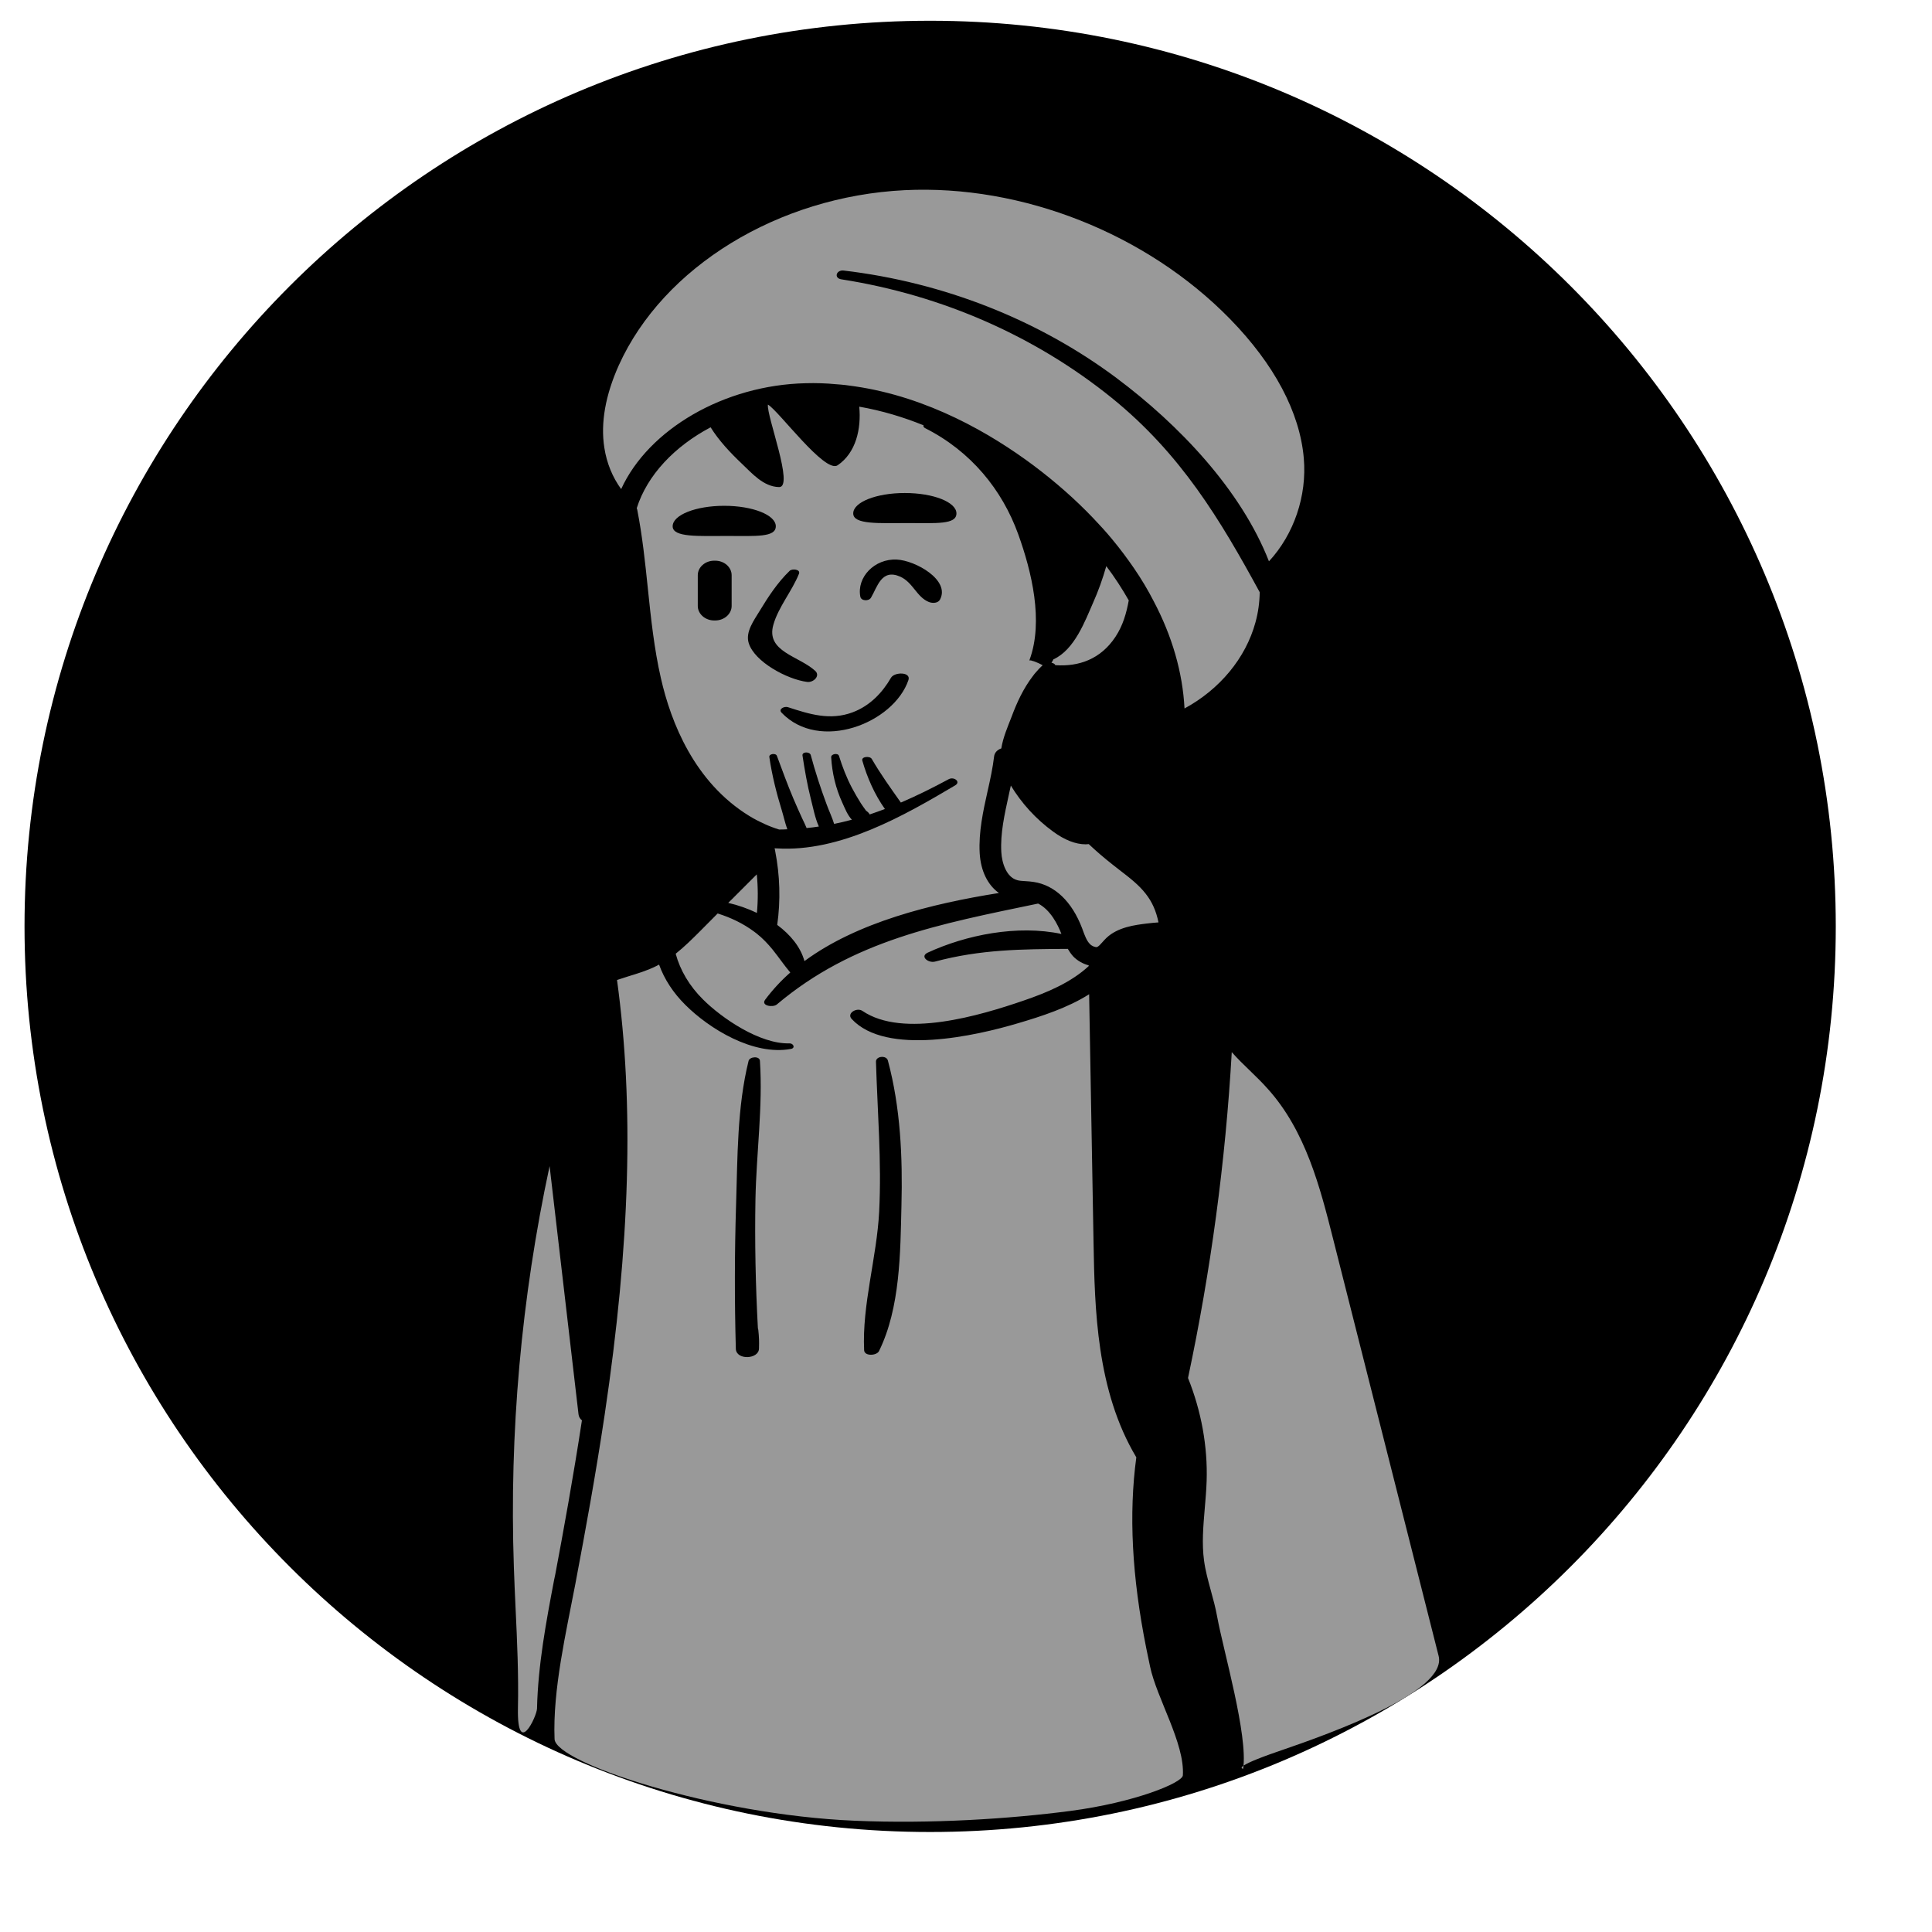 <svg version="1.1" xmlns="http://www.w3.org/2000/svg" width="100" height="100" viewBox="0 0 1024 1024">
	<path d="M972.999 490.999c0 265.098-214.902 480-480 480s-480-214.902-480-480c0-265.098 214.902-480 480-480s480 214.902 480 480z"></path>
	<path fill="#999" d="M274.522 905.35c-0.527 26.622 10.050 4.289 10.111 0.193 0.527-23.010 4.817-45.857 9.039-68.049l0.608-2.88c4.256-22.543 9.6-51.887 14.159-81.81-0.959-0.737-1.663-1.873-1.808-3.168l-15.33-131.585c-15.008 69.951-21.39 141.266-18.943 212.494 0.241 7.294 0.575 14.61 0.913 21.922 0.831 17.489 1.632 35.25 1.248 52.881zM386.010 478.488v0.064c5.186 1.183 10.35 3.008 15.168 5.311 0.639-6.785 0.608-13.65-0.064-20.43-3.6 3.617-7.217 7.217-10.8 10.8-1.41 1.441-2.815 2.85-4.304 4.256zM506.936 272.136c0-6-12.241-10.83-27.378-10.83-15.073 0-27.33 4.83-27.33 10.83s13.825 5.105 28.929 5.105c15.073 0 25.775 0.895 25.775-5.105zM475.337 296.586c-11.807-0.592-21.33 9.359-19.345 19.663 0.432 2.37 4.543 2.481 5.649 0.544 3.378-5.666 5.537-15.57 15.506-11.151 6.831 3.089 8.687 10.817 15.201 13.441 1.937 0.75 4.83 0.673 5.871-1.294 5.55-10.385-13.136-20.769-22.881-21.201zM472.264 359.192c-4.478 7.775-11.070 14.863-20.306 18.334-11.952 4.495-22.912 1.024-34.414-2.734-1.873-0.544-5.087 0.99-3.343 2.896 20.113 21.089 59.456 5.695 67.281-17.232 1.487-4.414-7.376-4.368-9.214-1.264zM427.752 361.432c3.442 0.463 7.136-3.249 4.368-5.824-8.593-7.937-26.306-10.175-22.225-24.45 2.641-9.39 9.934-17.906 13.586-27.073 0.93-2.37-3.681-2.832-4.976-1.505-6.351 6.145-11.263 13.615-15.729 20.992-3.089 5.134-7.873 11.392-5.906 17.392 3.15 9.857 20.288 19.088 30.878 20.464zM411.193 278.95c0-6-12.222-10.864-27.343-10.864s-27.33 4.864-27.33 10.864c0 5.97 13.761 5.122 28.894 5.122 15.104 0 25.775 0.849 25.775-5.122zM387.785 304.887c0-4.256-3.934-7.711-8.687-7.711h-0.592c-4.736 0-8.67 3.455-8.67 7.711v16.273c0 4.239 3.934 7.696 8.67 7.696h0.592c4.752 0 8.687-3.455 8.687-7.696v-16.273zM523.478 419.161c-2.4 10.752-4.83 21.822-4.225 33.008 0.544 9.488 4.304 16.958 10.192 21.137-35.743 5.678-75.089 15.455-103.071 36.094-2.049-7.457-7.393-13.95-14.43-19.183 1.839-12.99 1.441-26.207-1.088-39.185 0-0.048-0.030-0.158-0.030-0.21 0-0.112-0.030-0.21-0.064-0.351-0.048-0.305-0.158-0.575-0.222-0.866 0.287 0.017 0.575 0.048 0.831 0.048h0.241c33.729 2.143 67.65-17.408 94.624-33.378 3.231-1.904-0.625-4.783-3.39-3.295-8.558 4.624-16.929 8.769-25.376 12.386-5.392-7.632-10.736-15.056-15.407-23.105-0.959-1.696-5.678-1.329-5.010 0.895 2.494 8.722 6.45 17.888 11.97 25.632-2.657 0.99-5.327 1.95-7.968 2.85-0.112-0.064-0.193-0.081-0.257-0.112-0.030-0.386-0.608-1.007-1.808-1.904-0.978-1.294-1.839-2.576-2.722-3.887-1.663-2.657-3.266-5.361-4.706-8.113-2.863-5.439-5.087-11.199-6.878-16.976-0.511-1.727-4.256-1.088-4.144 0.704 0.496 8.352 2.37 16.414 5.936 24.145 1.376 3.039 2.769 6.608 5.041 8.961-3.12 0.814-6.222 1.599-9.407 2.224-1.071-3.506-2.751-6.943-3.999-10.401-3.214-8.622-6.030-17.296-8.4-26.095-0.544-1.92-4.706-1.825-4.368 0.287 1.17 7.663 2.481 15.313 4.401 22.894 1.217 4.736 2.19 10.032 4.256 14.705-2.178 0.351-4.289 0.608-6.48 0.801-0.737-1.727-1.522-3.424-2.336-5.087-1.551-3.471-3.201-6.959-4.655-10.478-3.168-7.487-5.952-15.137-8.769-22.719-0.592-1.569-4.256-1.088-3.999 0.639 1.41 9.681 3.776 19.119 6.673 28.513 0.849 2.734 1.632 6.399 2.863 9.793-1.441 0.081-2.863 0.129-4.35 0.129-2.657-0.831-5.186-1.775-7.65-2.911-0.064-0.030-0.112-0.064-0.176-0.112-2.67-1.183-5.375-2.558-7.968-4.161-29.057-17.824-41.55-49.551-46.864-73.024-3.583-15.6-5.296-31.92-6.93-47.666-1.41-13.663-2.896-27.758-5.601-41.585-0.081-0.322-0.158-0.592-0.27-0.878 5.537-17.504 20.066-32.769 39.15-42.849 4.414 7.088 10.414 13.457 16.578 19.312 5.311 4.993 11.375 12.193 19.696 12.369 8.13 0.21-6.656-37.599-5.906-43.727 5.601 3.137 30.193 36.704 36.943 32.178 9.776-6.639 12.575-19.345 11.473-31.071 11.97 2.095 23.392 5.537 34.063 9.87-0.21 0.544 0.017 1.071 0.831 1.505 24.322 12.257 40.848 32.687 49.345 56.19 7.119 19.727 13.569 46.161 6 66.689 0 0.094-0.030 0.21-0.064 0.257 0.334-0.048 0.625-0.048 0.895 0 0.463 0.193 1.024 0.287 1.551 0.463 1.551 0.544 3.12 1.264 4.59 2.049-1.329 1.23-2.576 2.545-3.681 3.87-0.561 0.592-1.042 1.23-1.487 1.873l-0.030 0.017c-5.041 6.575-8.481 14.049-11.296 21.63-1.904 4.912-4.543 10.958-5.425 16.719-2.001 0.639-3.6 2.224-3.822 4.273-0.704 5.952-2.001 11.97-3.407 18.222zM559.35 352.552c12.496 0.878 24.030-3.201 31.825-14.961 4.032-6.081 5.855-12.656 7.088-19.376-3.519-6.176-7.422-12.222-11.906-18.158-1.873 6.592-4.208 13.2-7.106 19.65-4.032 9.15-9.694 24.689-20.911 29.759-0.305 0.608-0.625 1.217-1.042 1.792 0.93 0.193 1.761 0.608 2.049 1.294zM539.271 466.536c1.152 0.322 2.593 0.369 4.080 0.48 1.534 0.081 3.056 0.21 4.495 0.432 11.232 1.68 20.319 10.414 25.68 24.511l0.432 1.183c1.042 2.799 1.968 5.425 3.681 7.17 1.071 1.17 2.85 1.792 3.712 1.65 0.030 0 0.081 0 0.112-0.017 0.866-0.351 1.744-1.329 2.622-2.336 0.801-0.866 1.551-1.761 2.4-2.545 6.030-5.678 15.12-6.801 21.137-7.551 2.4-0.287 4.478-0.496 6.399-0.625-1.2-5.952-3.378-10.881-6.75-15.15-3.648-4.736-8.67-8.593-14.014-12.689-1.2-0.943-2.417-1.904-3.63-2.85-4.466-3.506-8.657-7.119-12.561-10.8-0.544 0.048-1.106 0.112-1.615 0.112-5.375 0-11.169-2.288-17.215-6.704-9.168-6.656-16.848-15.12-22.466-24.45-0.334 1.599-0.72 3.168-1.055 4.8-2.319 10.578-4.559 20.576-3.999 30.463 0.322 6 2.832 13.487 8.558 14.911zM470.585 562.073c-0.785-2.88-6.386-2.352-6.305 0.656 0.801 26.545 3.039 52.881 1.696 79.457-1.248 24.27-9.12 49.41-7.968 73.487 0.222 3.295 6.673 2.88 7.873 0.45 11.327-22.993 11.311-52.401 11.906-77.151 0.656-25.615-0.48-51.905-7.2-76.894zM400.41 635.495c0.48-24.287 3.969-49.055 2.37-73.23-0.158-2.657-5.408-2.288-6.017 0.017-6.094 24.544-5.824 51.185-6.625 76.208-0.801 25.522-0.831 50.961-0.129 76.401 0.193 6.145 12.129 5.601 12.27-0.081 0.112-4.015 0.048-5.936-0.351-9.822-0.030-0.351-0.112-0.639-0.222-0.895-1.23-22.864-1.711-45.758-1.294-68.593zM626.936 940.986c-0.257 3.999-25.711 14.4-59.631 18.849-32.031 4.192-73.615 6.93-114.463 5.186-74.512-3.168-158.383-30.625-158.911-43.264-1.055-26.078 6.21-56.961 11.070-82.53l0.544-2.944c4.495-23.695 10.239-54.959 14.944-86.494 13.522-90.737 15.63-164.078 6.544-230.37 1.889-0.625 3.745-1.217 5.713-1.856 5.010-1.534 10.161-3.056 15.104-5.537 0.496-0.257 0.978-0.511 1.47-0.768 2.751 7.696 7.487 14.961 13.904 21.33 12.656 12.656 36.030 27.073 56.001 23.361 2.464-0.463 1.312-3.025-0.831-2.944-15.583 0.463-35.79-13.294-45.776-23.263-7.2-7.119-12.129-15.488-14.494-24.241 4.706-3.758 8.815-7.856 12.639-11.666 3.201-3.231 6.415-6.463 9.6-9.664h0.048c6.978 2.19 13.457 5.28 19.358 9.664 0.432 0.351 0.895 0.673 1.345 1.024 3.185 2.529 5.855 5.375 8.306 8.352 3.231 3.999 6.081 8.255 9.442 12.241-4.958 4.368-9.407 9.185-13.329 14.43-2.383 3.231 4.144 4.239 6.193 2.512 40.431-34.080 85.937-42.561 138.496-53.489 6.527 3.313 10.431 11.122 12.351 16.111-23.327-4.958-50.558 0.496-70.929 9.934-4.256 2.066 0.496 5.614 3.905 4.719 24.048-6.463 46.111-6.608 70.401-6.75 0.785 1.358 1.711 2.687 2.832 3.951 2.224 2.336 5.232 3.999 8.242 4.783v0.399c-9.249 8.558-21.552 13.873-34.688 18.351-22.706 7.775-63.63 20.113-85.281 5.375-2.944-1.95-8.43 1.264-5.678 4.273 18.287 19.792 66.030 8.911 88.35 2.242 11.842-3.488 26.306-8.13 37.534-15.33l2.336 131.678c0.639 34.976 1.487 78.369 22.671 113.778-4.050 30.017-2.336 63.104 5.25 101.070 0.639 3.231 1.329 6.463 2.014 9.694 3.488 16.848 18.48 40.8 17.408 57.793zM329.224 259.241c14.448-31.632 54.527-55.183 97.889-56.13 5.361-0.145 10.671 0.017 15.922 0.527 3.442 0.222 6.878 0.625 10.225 1.152 38.832 5.73 71.936 25.042 94.466 41.855 11.695 8.769 22.273 18.112 31.599 27.87 3.536 3.694 6.93 7.41 10.111 11.263 4.175 5.010 8.014 10.175 11.614 15.407 3.887 5.666 7.358 11.489 10.368 17.344 9.841 18.592 15.407 37.856 16.401 56.975 18.639-10.096 32.464-26.705 37.615-45.681 1.441-5.215 2.159-10.543 2.242-15.934-20.896-38.37-41.743-73.294-78.399-102.978-40.273-32.512-89.666-54.463-143.296-62.85-4.175-0.625-2.734-5.105 1.152-4.671 53.134 6.27 103.441 26.207 144.561 56.911 33.12 24.72 66.048 59.28 80.88 97.217 13.23-14.271 20.207-34.706 18.463-54.656-2.095-24.334-15.664-49.839-39.168-73.873-44.224-45.214-110.178-71.263-172.431-68.19-66.978 3.33-127.839 40.59-151.441 92.769-7.119 15.87-9.758 30.608-7.68 43.761 1.23 8.049 4.304 15.57 8.911 21.905zM762.506 877.704c-18.673-73.825-37.376-147.694-56.049-221.537-6.737-26.61-14.383-56.815-34.671-79.23-2.815-3.168-5.855-6.129-9.056-9.231-3.378-3.249-6.785-6.544-9.87-10.063-3.295 57.922-11.122 115.937-23.186 172.719 7.042 17.504 10.466 36.322 9.87 54.575-0.158 4.929-0.592 9.857-1.007 14.67-0.801 9.552-1.586 18.511-0.369 27.519 0.704 5.296 2.13 10.495 3.63 16.015 1.23 4.466 2.494 9.089 3.343 13.839 3.33 18.176 16.401 62.751 13.761 80.494 0 0-6.785-0.511 18.93-9.313 29.473-10.063 89.375-31.792 84.673-50.464z"></path>
</svg>
